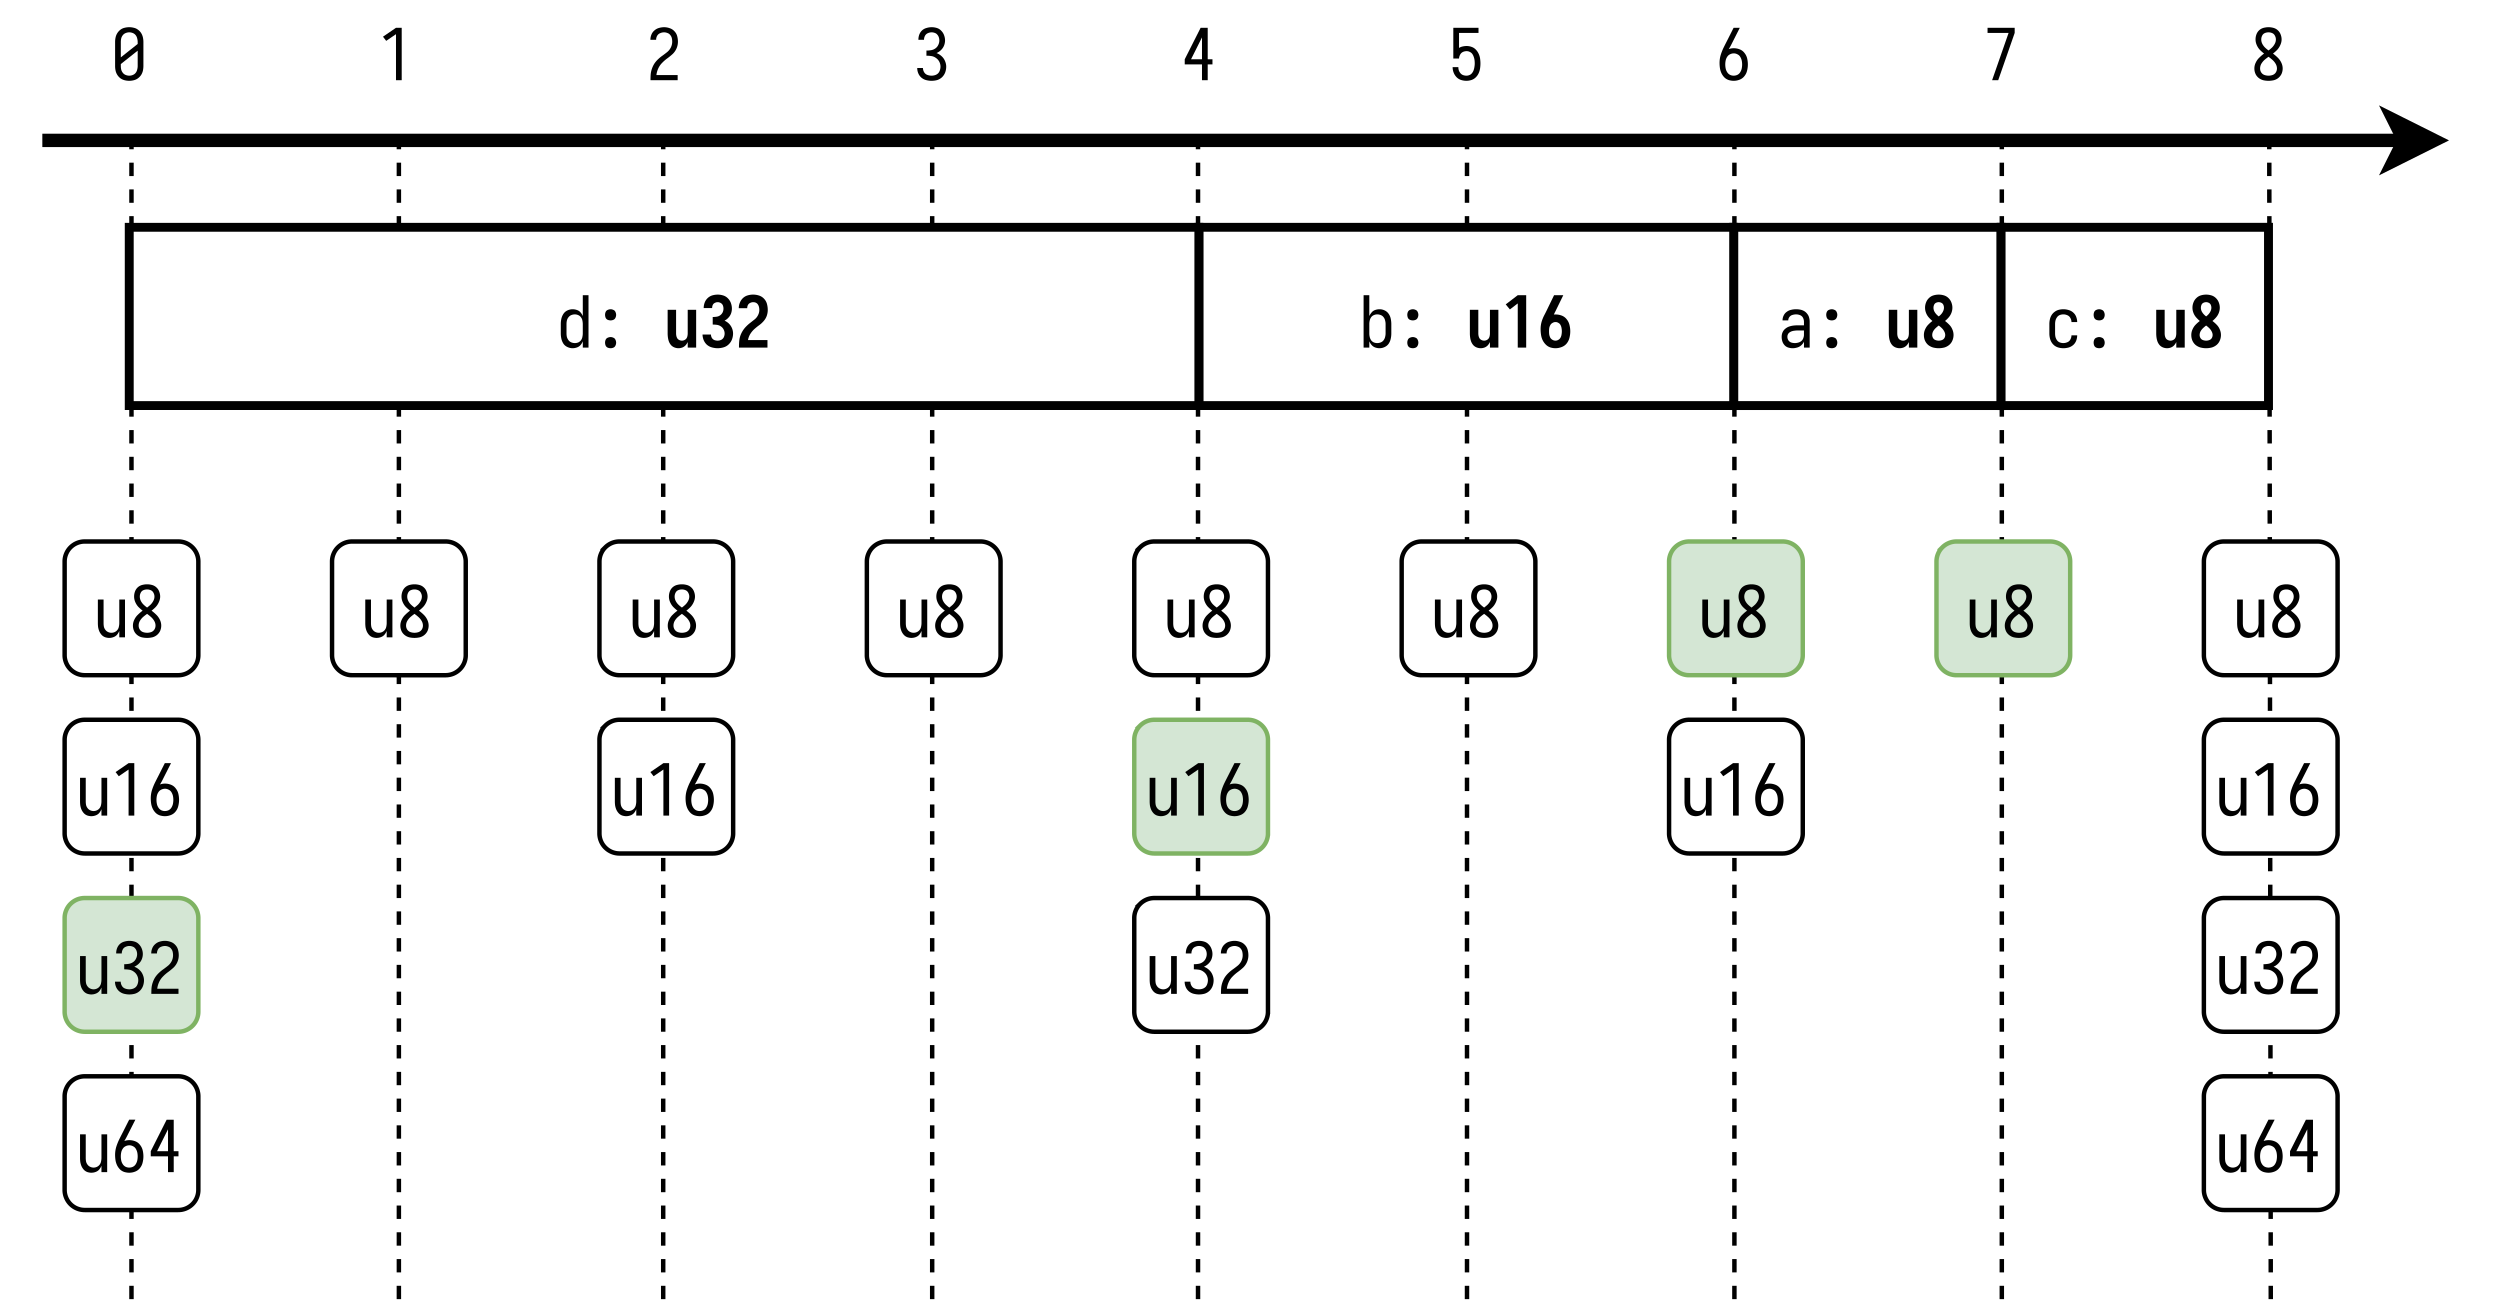 <svg xmlns="http://www.w3.org/2000/svg" xmlns:xlink="http://www.w3.org/1999/xlink" width="537.28" height="282.56" viewBox="0 0 402.96 211.92" version="1.2"><defs><symbol overflow="visible" id="c"><path d="M2.328.094c.238 0 .477-.04.719-.11.25-.07.469-.191.656-.359a1.74 1.74 0 00.438-.594V0h.921v-4.172c0-.226-.03-.453-.093-.672a1.52 1.52 0 00-.297-.593 1.677 1.677 0 00-.5-.454 2.07 2.07 0 00-.64-.234 3.732 3.732 0 00-.657-.063c-.273 0-.54.032-.797.094-.262.055-.5.164-.719.328-.218.157-.386.36-.5.61a1.728 1.728 0 00-.171.765h.921a.9.9 0 01.188-.546.888.888 0 01.484-.329c.196-.062.395-.093.594-.093.219 0 .43.043.64.125a.916.916 0 01.47.421c.1.2.156.415.156.641v.578H3.094c-.242 0-.48.016-.719.047-.23.031-.46.09-.688.172-.218.086-.421.21-.609.375-.18.156-.312.352-.406.578-.086.219-.125.45-.125.688 0 .242.035.48.11.718.07.23.19.438.359.625.164.18.363.305.593.375.227.07.47.11.72.11zm.344-.828c-.2 0-.399-.032-.594-.094a.932.932 0 01-.453-.36 1.073 1.073 0 01-.156-.562.9.9 0 01.093-.406.81.81 0 01.282-.313 1.56 1.56 0 01.39-.187c.145-.04.286-.067.422-.078.145-.02.29-.032.438-.032H4.14v.704c0 .18-.04.359-.11.546-.062.18-.168.329-.312.454a1.37 1.37 0 01-.5.25 1.947 1.947 0 01-.547.078zm0 0"/></symbol><symbol overflow="visible" id="d"><path d="M2.875-4.39c.156 0 .305-.032.453-.094a.613.613 0 00.328-.329 1.045 1.045 0 000-.938.566.566 0 00-.328-.327 1.045 1.045 0 00-.453-.11c-.156 0-.313.04-.469.11a.613.613 0 00-.328.328 1.148 1.148 0 00-.094.453c0 .168.032.328.094.484a.67.67 0 00.328.329c.156.062.313.093.469.093zm0 4.484c.156 0 .305-.032.453-.094a.613.613 0 00.328-.328 1.045 1.045 0 000-.938.566.566 0 00-.328-.328 1.045 1.045 0 00-.453-.11c-.156 0-.313.04-.469.11a.613.613 0 00-.328.328 1.148 1.148 0 00-.094.454c0 .167.032.328.094.484A.67.67 0 002.406 0c.156.063.313.094.469.094zm0 0"/></symbol><symbol overflow="visible" id="h"><path d="M2.86.094c.28 0 .554-.04.828-.11.28-.082.53-.218.75-.406.218-.195.378-.43.484-.703.101-.281.156-.566.156-.86h-.922c0 .231-.058.45-.172.657a.93.93 0 01-.484.453 1.587 1.587 0 01-1.234.031.97.97 0 01-.438-.344 1.653 1.653 0 01-.25-.53 2.698 2.698 0 01-.062-.579v-1.5c0-.187.02-.375.062-.562.05-.196.133-.375.25-.532a.979.979 0 01.438-.359c.187-.07.382-.11.593-.11.22 0 .43.048.641.141a.946.946 0 01.484.453c.114.2.172.414.172.641h.922c0-.281-.055-.555-.156-.828a1.686 1.686 0 00-.484-.703 1.806 1.806 0 00-.75-.407 2.945 2.945 0 00-1.578-.031 1.888 1.888 0 00-.672.328c-.2.149-.368.329-.5.547-.125.211-.215.438-.266.688a3.303 3.303 0 00-.078.734v1.5c0 .242.023.485.078.735.05.242.14.468.265.687.133.219.301.406.5.563.208.148.43.25.672.312.239.063.489.094.75.094zm0 0"/></symbol><symbol overflow="visible" id="i"><path d="M3.25.094c.29 0 .566-.063.828-.188.27-.125.488-.304.656-.547.164-.25.274-.515.329-.796a3.94 3.94 0 00.093-.86v-1.5c0-.289-.031-.578-.093-.86a2.086 2.086 0 00-.329-.78A1.577 1.577 0 004.078-6a1.902 1.902 0 00-.828-.188c-.242 0-.477.043-.703.125a1.239 1.239 0 00-.563.391c-.156.18-.28.375-.375.594v-3.375H.688V0h.921v-1.031c.094.23.22.433.375.61.157.179.344.308.563.39.226.082.46.125.703.125zm-.36-.828c-.199 0-.386-.036-.562-.11a1.093 1.093 0 01-.437-.36 1.578 1.578 0 01-.22-.53 2.508 2.508 0 01-.062-.563v-1.5c0-.187.02-.375.063-.562.039-.188.113-.36.219-.516a.979.979 0 01.437-.36c.176-.081.363-.124.563-.124.187 0 .375.039.562.109.188.074.336.188.453.344.125.156.207.336.25.531.051.188.078.383.078.578v1.5c0 .188-.027.383-.078.578a1.38 1.38 0 01-.25.532.993.993 0 01-.453.343c-.187.074-.375.11-.562.11zm0 0"/></symbol><symbol overflow="visible" id="l"><path d="M2.875.094c.25 0 .492-.032.734-.094a1.86 1.86 0 00.672-.313 2.14 2.14 0 00.516-.546 2.28 2.28 0 00.281-.688c.05-.25.078-.5.078-.75v-3.86c0-.25-.027-.491-.078-.734a2.288 2.288 0 00-.281-.703 1.913 1.913 0 00-.516-.547 1.634 1.634 0 00-.672-.312 2.912 2.912 0 00-.734-.094c-.25 0-.5.031-.75.094a1.732 1.732 0 00-.672.312 2.109 2.109 0 00-.781 1.25 3.303 3.303 0 00-.078.735v3.86c0 .25.023.5.078.75a2.097 2.097 0 00.781 1.234c.207.148.43.25.672.312.25.063.5.094.75.094zm0-.828c-.188 0-.375-.036-.563-.11a1.08 1.08 0 01-.468-.344 1.39 1.39 0 01-.266-.53 2.698 2.698 0 01-.062-.579v-.312l2.718-2.157v2.47c0 .187-.027.382-.078.577a1.26 1.26 0 01-.25.532 1.08 1.08 0 01-.469.343c-.18.074-.367.11-.562.11zm-1.36-2.954v-2.468c0-.196.02-.39.063-.578.05-.196.14-.375.266-.532.125-.156.281-.27.468-.343.188-.07.376-.11.563-.11.195 0 .383.04.563.11.187.074.343.187.468.343.125.157.207.336.25.532.051.187.078.382.078.578v.312zm0 0"/></symbol><symbol overflow="visible" id="m"><path d="M2.766 0h.921v-8.453h-.921L.672-7.016l.515.672 1.579-1.078zm0 0"/></symbol><symbol overflow="visible" id="n"><path d="M.688 0h4.375v-.828H1.64c.039-.363.14-.719.296-1.063.157-.343.364-.644.625-.906.258-.27.54-.515.844-.734.301-.219.586-.453.86-.703a2.749 2.749 0 00.843-1.985 3.34 3.34 0 00-.125-.906 1.772 1.772 0 00-.453-.781 1.737 1.737 0 00-.765-.485 2.67 2.67 0 00-.875-.156c-.282 0-.563.043-.844.125-.274.074-.516.211-.735.406a1.675 1.675 0 00-.484.688 2.148 2.148 0 00-.156.812h.922c0-.218.05-.425.156-.625a.943.943 0 01.484-.437c.207-.094.426-.14.657-.14.175 0 .351.038.53.109a.912.912 0 01.454.328c.125.148.207.312.25.5.04.18.063.367.063.562 0 .313-.07.617-.204.907a2.292 2.292 0 01-.562.734c-.242.2-.492.39-.75.578-.262.18-.508.375-.735.594a4.02 4.02 0 00-.609.703 3.822 3.822 0 00-.406.844 3.763 3.763 0 00-.203.906c-.024.312-.031.625-.031.937zm0 0"/></symbol><symbol overflow="visible" id="o"><path d="M2.89.094c.32 0 .63-.043.922-.125.29-.094.551-.25.782-.469.226-.227.394-.488.5-.781.101-.29.156-.594.156-.907 0-.312-.07-.617-.203-.921a2.096 2.096 0 00-.563-.782 2.415 2.415 0 00-.796-.484 2.46 2.46 0 00.703-.469 2.13 2.13 0 00.5-.718 2.28 2.28 0 00.171-.86c0-.281-.054-.555-.156-.828a1.917 1.917 0 00-.453-.719 1.57 1.57 0 00-.719-.453 2.857 2.857 0 00-.828-.125c-.273 0-.547.043-.828.125a1.724 1.724 0 00-.719.39c-.199.188-.351.419-.453.688-.094.262-.14.528-.14.797v.031h.906v-.015c0-.219.05-.426.156-.625a.899.899 0 01.453-.422 1.432 1.432 0 011.125-.047c.164.055.301.148.406.281.114.125.196.274.25.438a1.596 1.596 0 01-.094 1.219c-.105.23-.261.417-.468.562-.21.148-.438.242-.688.281-.25.043-.5.063-.75.063v.828c.27 0 .54.023.813.062.27.043.516.149.734.313.227.156.407.36.532.61.125.25.187.507.187.765 0 .2-.031.39-.094.578a1.247 1.247 0 01-.28.5 1.215 1.215 0 01-.485.297 1.828 1.828 0 01-.578.094c-.23 0-.461-.04-.688-.125a.989.989 0 01-.515-.438 1.335 1.335 0 01-.188-.672H.578c0 .293.055.578.172.86.113.273.285.507.516.703.226.187.484.32.765.39.29.07.578.11.86.11zm0 0"/></symbol><symbol overflow="visible" id="p"><path d="M1.61-3.375l1.765-3.531v3.531zM3.374 0h.922v-2.547h.766v-.828h-.766v-5.078h-1.14L.593-3.375v.828h2.781zm0 0"/></symbol><symbol overflow="visible" id="q"><path d="M2.89.094c.27 0 .536-.043.797-.125.258-.082.489-.219.688-.406a2.2 2.2 0 00.484-.672c.114-.25.192-.508.235-.782.039-.27.062-.539.062-.812 0-.27-.023-.54-.062-.813a2.854 2.854 0 00-.235-.765 2.42 2.42 0 00-.468-.672 1.638 1.638 0 00-.672-.422 2.31 2.31 0 00-.781-.14c-.22 0-.438.027-.657.077a1.67 1.67 0 00-.578.235v-2.422h3.14v-.828H.782V-3.5h.922c.008-.207.067-.41.172-.61a.987.987 0 01.438-.437c.195-.094.406-.14.624-.14.176 0 .344.042.5.125.165.074.301.183.407.328.101.148.18.308.234.484.063.168.102.34.125.516.02.168.031.34.031.515 0 .188-.015.371-.046.547-.024.18-.063.356-.125.531a1.511 1.511 0 01-.25.47.95.95 0 01-.407.327c-.168.074-.34.11-.515.11a1.57 1.57 0 01-.532-.094.98.98 0 01-.421-.297 1.428 1.428 0 01-.266-.453 1.768 1.768 0 01-.078-.531H.672c0 .293.05.578.156.859.102.273.254.516.453.734.207.22.453.375.735.47.289.093.582.14.875.14zm0 0"/></symbol><symbol overflow="visible" id="r"><path d="M2.875.094c.332 0 .656-.063.969-.188.312-.125.566-.316.765-.578.207-.258.348-.55.422-.875.082-.32.125-.648.125-.984 0-.332-.039-.656-.11-.969a2.195 2.195 0 00-.421-.875c-.2-.27-.453-.469-.766-.594a2.59 2.59 0 00-1.375-.156 2.157 2.157 0 00-.406.11c.219-.352.414-.72.594-1.094l1.187-2.344h-1l-1 1.984c-.199.387-.398.778-.593 1.172A8.798 8.798 0 00.78-4.078c-.125.43-.187.86-.187 1.297 0 .273.02.547.062.828.04.273.117.539.235.797.113.25.27.48.468.687.196.2.43.344.704.438.269.082.539.125.812.125zm0-.828c-.219 0-.422-.047-.61-.141a1.188 1.188 0 01-.453-.438 1.686 1.686 0 01-.234-.593 3.181 3.181 0 010-1.266c.04-.207.117-.398.234-.578.114-.188.266-.328.454-.422.195-.101.406-.156.625-.156.207 0 .406.055.593.156.196.094.348.234.454.422.113.188.19.387.234.594.039.199.062.406.062.625 0 .21-.023.418-.062.625a1.85 1.85 0 01-.234.593 1.088 1.088 0 01-.454.438c-.187.094-.39.14-.609.14zm0 0"/></symbol><symbol overflow="visible" id="s"><path d="M1.422 0h.984l2.656-7.625v-.828H.688v.828h3.391zm0 0"/></symbol><symbol overflow="visible" id="t"><path d="M2.875.094c.281 0 .563-.032.844-.094a1.887 1.887 0 001.265-1.047c.114-.27.172-.55.172-.844 0-.32-.074-.632-.218-.937a2.767 2.767 0 00-.579-.813 7.152 7.152 0 00-.765-.656c.25-.187.476-.39.687-.61.207-.226.375-.488.5-.78.133-.29.203-.586.203-.891 0-.27-.054-.535-.156-.797a1.668 1.668 0 00-.453-.672 1.644 1.644 0 00-.703-.39 3.063 3.063 0 00-.797-.11c-.273 0-.543.04-.813.11a1.74 1.74 0 00-.703.39c-.199.188-.343.414-.437.672-.094.262-.14.527-.14.797 0 .305.062.601.187.89.125.293.289.555.5.782.218.218.445.422.687.61-.273.198-.527.417-.765.655-.243.23-.434.5-.579.813a2.113 2.113 0 00-.218.937c0 .293.054.575.172.844.113.262.285.484.515.672.227.18.477.305.75.375.281.063.563.094.844.094zm0-.828c-.219 0-.438-.036-.656-.11a1.046 1.046 0 01-.516-.406 1.168 1.168 0 01-.187-.64c0-.27.066-.524.203-.766.144-.239.316-.446.515-.625.207-.176.422-.344.641-.5.219.156.426.324.625.5.207.18.379.386.516.625.144.242.218.496.218.765 0 .23-.062.446-.187.641a1.046 1.046 0 01-.516.406c-.219.074-.437.11-.656.11zm0-4.063a5.42 5.42 0 01-.563-.469 2.311 2.311 0 01-.437-.593 1.547 1.547 0 01-.172-.72c0-.206.047-.405.14-.593a.853.853 0 01.423-.422 1.56 1.56 0 01.609-.125c.207 0 .406.043.594.125a.853.853 0 01.437.422c.102.188.156.387.156.594 0 .25-.062.492-.187.719a2.509 2.509 0 01-.438.593c-.18.168-.367.325-.562.47zm0 0"/></symbol><symbol overflow="visible" id="u"><path d="M2.516.094c.238 0 .468-.043.687-.125.227-.082.422-.211.578-.39.156-.188.274-.392.36-.61V0h.921v-6.094h-.921v3.797c0 .188-.024.375-.063.563-.031.187-.105.359-.219.515a1.148 1.148 0 01-.437.36c-.18.086-.36.125-.547.125a1.23 1.23 0 01-.547-.125 1.093 1.093 0 01-.437-.36 1.288 1.288 0 01-.235-.515 3.416 3.416 0 01-.047-.563v-3.797H.688v3.797c0 .23.015.461.046.688.04.218.102.433.188.64.094.211.219.403.375.578.156.168.344.293.562.375.22.07.438.11.657.11zm0 0"/></symbol><symbol overflow="visible" id="v"><path d="M2.5.094c.238 0 .473-.043.703-.125.227-.082.422-.211.578-.39.156-.177.274-.38.36-.61V0h.921v-8.453h-.921v3.375a2.013 2.013 0 00-.36-.594 1.243 1.243 0 00-.578-.39 2.085 2.085 0 00-.703-.125c-.281 0-.559.062-.828.187a1.53 1.53 0 00-.656.563c-.157.242-.266.5-.329.78-.062.282-.093.571-.093.86v1.5c0 .293.031.578.094.86.062.28.171.546.328.796.164.243.382.422.656.547.27.125.547.188.828.188zm.36-.828c-.188 0-.376-.036-.563-.11a1.081 1.081 0 01-.453-.344 1.544 1.544 0 01-.266-.53 2.698 2.698 0 01-.062-.579v-1.5c0-.195.02-.39.062-.578.05-.195.14-.375.266-.531.125-.157.273-.27.453-.344.187-.07.375-.11.562-.11.196 0 .383.044.563.126.176.074.32.195.437.359.114.156.188.328.22.516.038.187.062.375.062.562v1.5c0 .188-.024.375-.063.563a1.314 1.314 0 01-.219.53 1.148 1.148 0 01-.437.36c-.18.074-.367.11-.563.11zm0 0"/></symbol><symbol overflow="visible" id="f"><path d="M2.328.094c.207 0 .41-.04.61-.11.207-.082.382-.203.53-.359.145-.164.259-.344.345-.531V0h1.359v-6.094h-1.36v3.797c0 .137-.015.277-.046.422a1.015 1.015 0 01-.157.39.839.839 0 01-.328.266.9.9 0 01-.406.094.95.95 0 01-.406-.094.787.787 0 01-.328-.265 1.342 1.342 0 01-.157-.391 1.994 1.994 0 01-.046-.422v-3.797H.577v3.797c0 .219.016.445.047.672.031.219.082.434.156.64.082.212.196.403.344.579.156.168.336.293.547.375.207.082.426.125.656.125zm0 0"/></symbol><symbol overflow="visible" id="g"><path d="M2.875.094c.3 0 .598-.04.89-.11.29-.082.551-.218.782-.406.238-.195.414-.437.531-.719a2.223 2.223 0 000-1.78 2.28 2.28 0 00-.5-.767 5.865 5.865 0 00-.687-.609c.218-.176.414-.367.593-.578.188-.219.332-.46.438-.734a2.34 2.34 0 00.156-.829c0-.28-.055-.554-.156-.828a1.914 1.914 0 00-.469-.718 1.766 1.766 0 00-.734-.438 2.922 2.922 0 00-1.688 0c-.281.086-.527.23-.734.438-.211.199-.367.437-.469.718a2.272 2.272 0 000 1.657c.102.273.25.515.438.734.187.21.382.402.593.578-.242.18-.468.383-.687.61-.211.218-.375.476-.5.765a2.169 2.169 0 00-.188.89c0 .305.055.602.172.891.125.282.301.524.531.72.239.187.504.323.797.405.29.07.586.11.891.11zm0-1.219c-.168 0-.34-.031-.516-.094a.756.756 0 01-.39-.312.95.95 0 01-.14-.5c0-.207.05-.41.155-.61a2.3 2.3 0 01.407-.515c.156-.145.316-.281.484-.406a4.1 4.1 0 01.484.406c.157.148.286.32.391.515.113.2.172.403.172.61a.95.95 0 01-.14.5.772.772 0 01-.391.312c-.168.063-.34.094-.516.094zm0-3.906a3.032 3.032 0 01-.422-.39 2.18 2.18 0 01-.312-.47 1.395 1.395 0 01-.11-.546c0-.157.031-.305.094-.454a.658.658 0 01.297-.328c.144-.07.297-.11.453-.11.156 0 .3.04.438.11.144.074.25.184.312.328.063.149.094.297.094.454 0 .187-.043.37-.125.546a1.861 1.861 0 01-.297.47 2.352 2.352 0 01-.422.39zm0 0"/></symbol><symbol overflow="visible" id="j"><path d="M2.547 0h1.36v-8.453h-1.36L.609-6.97l.672.813 1.266-.969zm0 0"/></symbol><symbol overflow="visible" id="k"><path d="M2.875.094c.344 0 .676-.063 1-.188.332-.125.61-.32.828-.594.219-.28.363-.585.438-.921a4.199 4.199 0 000-2.031 2.198 2.198 0 00-.438-.907 1.796 1.796 0 00-.797-.61 2.752 2.752 0 00-1-.187H2.61c.04-.062.079-.129.11-.203.031-.07.066-.144.11-.219L4.14-8.453H2.656L1.61-6.297c-.168.356-.343.711-.53 1.063-.18.343-.325.703-.438 1.078A4.256 4.256 0 00.484-3c0 .305.02.602.063.89.039.294.117.575.234.844.125.274.29.516.5.735.207.219.453.383.735.484.28.094.566.14.859.14zm0-1.219a.926.926 0 01-.484-.14.961.961 0 01-.36-.36 1.949 1.949 0 01-.156-.484 4 4 0 01-.031-.532c0-.164.008-.332.031-.5.031-.175.086-.336.172-.484a.862.862 0 01.36-.36.926.926 0 01.484-.14c.164 0 .32.047.468.14.157.087.27.204.344.36.082.156.133.32.156.484.032.168.047.336.047.5 0 .18-.015.356-.047.532a1.466 1.466 0 01-.156.484.867.867 0 01-.344.36.887.887 0 01-.484.14zm0 0"/></symbol><symbol overflow="visible" id="w"><path d="M2.89.094c.32 0 .641-.047.954-.14.32-.095.597-.255.828-.485.238-.227.414-.492.531-.797.113-.313.172-.629.172-.953a2.29 2.29 0 00-.656-1.578A2.355 2.355 0 004-4.344c.238-.125.445-.285.625-.484.188-.195.328-.422.422-.672.094-.258.14-.523.14-.797 0-.289-.054-.582-.156-.875a2.077 2.077 0 00-.484-.766 1.797 1.797 0 00-.75-.468 2.95 2.95 0 00-.906-.14c-.282 0-.57.042-.86.124A1.915 1.915 0 00.797-7.25a2.475 2.475 0 00-.156.875H2c0-.176.031-.336.094-.484.07-.157.18-.27.328-.344.156-.082.312-.125.469-.125a.96.96 0 01.5.14.758.758 0 01.343.391c.063.168.094.34.094.516 0 .21-.047.414-.14.61a1.265 1.265 0 01-.97.687c-.21.03-.417.046-.624.046v1.22c.219 0 .441.015.672.046.226.031.437.11.625.235.195.124.347.292.453.5a1.372 1.372 0 01.047 1.234.919.919 0 01-.407.437c-.187.094-.386.141-.593.141a1.57 1.57 0 01-.532-.094.859.859 0 01-.406-.36 1.06 1.06 0 01-.14-.53H.452c.008.312.07.617.188.906.125.293.3.543.53.75.24.2.509.34.813.422.301.082.602.125.907.125zm0 0"/></symbol><symbol overflow="visible" id="x"><path d="M.578 0h4.594v-1.219h-3.14c.062-.332.175-.644.343-.937.176-.29.383-.551.625-.781.25-.227.508-.442.781-.641.281-.195.531-.422.75-.672.227-.25.399-.531.516-.844.113-.32.172-.648.172-.984 0-.32-.043-.64-.125-.953a1.96 1.96 0 00-.469-.844 1.88 1.88 0 00-.797-.516 3.083 3.083 0 00-1.844-.03c-.293.085-.546.23-.765.437a2.09 2.09 0 00-.5.75 2.254 2.254 0 00-.172.875h1.36c0-.176.034-.344.109-.5a.766.766 0 01.359-.344c.164-.082.332-.125.5-.125.156 0 .3.031.438.094a.796.796 0 01.328.296c.082.125.14.266.171.422.032.149.047.293.047.438 0 .305-.074.59-.218.86-.137.273-.325.5-.563.687-.242.187-.48.375-.719.562-.242.188-.464.39-.671.61a4.06 4.06 0 00-.922 1.546c-.086.293-.137.59-.157.891-.023.305-.03.606-.03.906zm0 0"/></symbol><clipPath id="a"><path d="M0 0h402.96v211.918H0zm0 0"/></clipPath><clipPath id="b"><path d="M355 0h47.96v57H355zm0 0"/></clipPath></defs><g clip-path="url(#a)"><path d="M0 0h403v211.918H0zm0 0" fill="#fff"/></g><path d="M365.652 209.402l-.004-2.156h.72l.003 2.156m-.723-4.308l-.004-2.156h.72v2.152m-.723-4.309l-.004-2.156h.718l.004 2.156m-.722-4.308l-.004-2.157h.718l.004 2.157m-.726-4.313v-2.152l.715-.004.004 2.156m-.723-4.309l-.004-2.156h.719l.004 2.156m-.727-4.308v-2.156h.719v2.152m-.723-4.309l-.004-2.156h.719l.004 2.156m-.727-4.308v-2.156h.72v2.152m-.723-4.309l-.004-2.152.718-.004.004 2.156m-.722-4.308l-.004-2.157h.718v2.157m-.722-4.313l-.004-2.152h.718l.004 2.152m-.722-4.309l-.004-2.156h.719l.004 2.156m-.727-4.308v-2.156h.715l.004 2.152m-.723-4.309l-.004-2.152.719-.004.004 2.156m-.727-4.308v-2.156h.72v2.156m-.723-4.313l-.004-2.152.718-.004.004 2.156m-.726-4.308v-2.156h.718v2.156m-.722-4.309l-.004-2.156h.719l.004 2.152m-.723-4.308l-.004-2.153.719-.004.004 2.157m-.727-4.309l-.004-2.156h.719l.004 2.156m-.723-4.312l-.004-2.153.719-.004.004 2.156m-.727-4.308v-2.156h.715l.004 2.156m-.722-4.309l-.004-2.156h.718l.004 2.152m-.726-4.308V103.8h.718v2.156m-.722-4.309l-.004-2.156h.719l.004 2.156m-.723-4.312l-.004-2.153.719-.004v2.157m-.723-4.309l-.004-2.156h.719l.004 2.156m-.723-4.308l-.004-2.156h.719l.004 2.152m-.727-4.309l-.004-2.156h.719l.004 2.156m-.723-4.308l-.004-2.157h.72l.003 2.153m-.726-4.309v-2.152l.714-.004.004 2.156m-.722-4.308l-.004-2.157h.719l.004 2.157m-.727-4.313v-2.152h.719v2.152m-.723-4.309l-.004-2.156h.719l.004 2.156m-.723-4.308l-.004-2.156h.719v2.152m-.723-4.309l-.004-2.152.719-.004.004 2.156m-.723-4.308l-.004-2.156h.72l.003 2.156m-.726-4.313l-.004-2.152.718-.004.004 2.156m-.722-4.308l-.004-2.157h.718l.004 2.157m-.726-4.309V34.84h.715l.004 2.152m-.723-4.308l-.004-2.157h.719l.004 2.157m-.727-4.309v-2.156h.719v2.156m-.723-4.313l-.004-1.433h.719l.004 1.433M322.3 209.402v-2.156h.72v2.156m-.72-4.312v-2.152h.72v2.152m-.72-4.309v-2.156h.72v2.156m-.72-4.308v-2.157h.72v2.157m-.72-4.313v-2.152h.72v2.152m-.72-4.308v-2.157h.72v2.157m-.72-4.313v-2.152h.72v2.152m-.72-4.309v-2.156h.72v2.156m-.72-4.308v-2.156h.72v2.156m-.72-4.313v-2.156h.72v2.156m-.72-4.308v-2.156h.72v2.156m-.72-4.313v-2.152h.72v2.152m-.72-4.308v-2.157h.72v2.157m-.72-4.309v-2.156h.72v2.156m-.72-4.312v-2.157h.72v2.157m-.72-4.309v-2.156h.72v2.156m-.72-4.313v-2.152h.72v2.152m-.72-4.308v-2.156h.72v2.156m-.72-4.313v-2.152h.72v2.152m-.72-4.308v-2.156h.72v2.156m-.72-4.309v-2.156h.72v2.156m-.72-4.312v-2.153h.72v2.153m-.72-4.309v-2.156h.72v2.156m-.72-4.312v-2.153h.72v2.153m-.72-4.309v-2.156h.72v2.156m-.72-4.309v-2.156h.72v2.156m-.72-4.312V95.18h.72v2.156m-.72-4.309v-2.156h.72v2.156m-.72-4.312v-2.153h.72v2.153m-.72-4.309V82.25h.72v2.156m-.72-4.308V77.94h.72v2.157m-.72-4.313V73.63h.72v2.156m-.72-4.308V69.32h.72v2.157m-.72-4.313v-2.152h.72v2.152m-.72-4.309V60.7h.72v2.156m-.72-4.312v-2.152h.72v2.152m-.72-4.309v-2.156h.72v2.156m-.72-4.308V47.77h.72v2.156m-.72-4.313v-2.152h.72v2.152m-.72-4.308v-2.157h.72v2.157m-.72-4.313V34.84h.72v2.152m-.72-4.308v-2.157h.72v2.157m-.72-4.309v-2.156h.72v2.156m-.72-4.313V22.63h.72v1.433M279.2 209.402v-2.156h.718v2.156m-.719-4.312v-2.152h.719v2.152m-.719-4.309v-2.156h.719v2.156m-.719-4.308v-2.157h.719v2.157m-.719-4.313v-2.152h.719v2.152m-.719-4.308v-2.157h.719v2.157m-.719-4.313v-2.152h.719v2.152m-.719-4.309v-2.156h.719v2.156m-.719-4.308v-2.156h.719v2.156m-.719-4.313v-2.156h.719v2.156m-.719-4.308v-2.156h.719v2.156m-.719-4.313v-2.152h.719v2.152m-.719-4.308v-2.157h.719v2.157m-.719-4.309v-2.156h.719v2.156m-.719-4.312v-2.157h.719v2.157m-.719-4.309v-2.156h.719v2.156m-.719-4.313v-2.152h.719v2.152m-.719-4.308v-2.156h.719v2.156m-.719-4.313v-2.152h.719v2.152m-.719-4.308v-2.156h.719v2.156m-.719-4.309v-2.156h.719v2.156m-.719-4.312v-2.153h.719v2.153m-.719-4.309v-2.156h.719v2.156m-.719-4.312v-2.153h.719v2.153m-.719-4.309v-2.156h.719v2.156m-.719-4.309v-2.156h.719v2.156m-.719-4.312V95.18h.719v2.156m-.719-4.309v-2.156h.719v2.156m-.719-4.312v-2.153h.719v2.153m-.719-4.309V82.25h.719v2.156m-.719-4.308V77.94h.719v2.157m-.719-4.313V73.63h.719v2.156m-.719-4.308V69.32h.719v2.157m-.719-4.313v-2.152h.719v2.152m-.719-4.309V60.7h.719v2.156m-.719-4.312v-2.152h.719v2.152m-.719-4.309v-2.156h.719v2.156m-.719-4.308V47.77h.719v2.156m-.719-4.313v-2.152h.719v2.152m-.719-4.308v-2.157h.719v2.157m-.719-4.313V34.84h.719v2.152m-.719-4.308v-2.157h.719v2.157m-.719-4.309v-2.156h.719v2.156m-.719-4.313V22.63h.719v1.433M236.098 209.402v-2.156h.718v2.156m-.718-4.312v-2.152h.718v2.152m-.718-4.309v-2.156h.718v2.156m-.718-4.308v-2.157h.718v2.157m-.718-4.313v-2.152h.718v2.152m-.718-4.308v-2.157h.718v2.157m-.718-4.313v-2.152h.718v2.152m-.718-4.309v-2.156h.718v2.156m-.718-4.308v-2.156h.718v2.156m-.718-4.313v-2.156h.718v2.156m-.718-4.308v-2.156h.718v2.156m-.718-4.313v-2.152h.718v2.152m-.718-4.308v-2.157h.718v2.157m-.718-4.309v-2.156h.718v2.156m-.718-4.312v-2.157h.718v2.157m-.718-4.309v-2.156h.718v2.156m-.718-4.313v-2.152h.718v2.152m-.718-4.308v-2.156h.718v2.156m-.718-4.313v-2.152h.718v2.152m-.718-4.308v-2.156h.718v2.156m-.718-4.309v-2.156h.718v2.156m-.718-4.312v-2.153h.718v2.153m-.718-4.309v-2.156h.718v2.156m-.718-4.312v-2.153h.718v2.153m-.718-4.309v-2.156h.718v2.156m-.718-4.309v-2.156h.718v2.156m-.718-4.312V95.18h.718v2.156m-.718-4.309v-2.156h.718v2.156m-.718-4.312v-2.153h.718v2.153m-.718-4.309V82.25h.718v2.156m-.718-4.308V77.94h.718v2.157m-.718-4.313V73.63h.718v2.156m-.718-4.308V69.32h.718v2.157m-.718-4.313v-2.152h.718v2.152m-.718-4.309V60.7h.718v2.156m-.718-4.312v-2.152h.718v2.152m-.718-4.309v-2.156h.718v2.156m-.718-4.308V47.77h.718v2.156m-.718-4.313v-2.152h.718v2.152m-.718-4.308v-2.157h.718v2.157m-.718-4.313V34.84h.718v2.152m-.718-4.308v-2.157h.718v2.157m-.718-4.309v-2.156h.718v2.156m-.718-4.313V22.63h.718v1.433M63.934 209.402v-2.156h.718v2.156m-.718-4.312v-2.152h.718v2.152m-.718-4.309v-2.156h.718v2.156m-.718-4.308v-2.157h.718v2.157m-.718-4.313v-2.152h.718v2.152m-.718-4.308v-2.157h.718v2.157m-.718-4.313v-2.152h.718v2.152m-.718-4.309v-2.156h.718v2.156m-.718-4.308v-2.156h.718v2.156m-.718-4.313v-2.156h.718v2.156m-.718-4.308v-2.156h.718v2.156m-.718-4.313v-2.152h.718v2.152m-.718-4.308v-2.157h.718v2.157m-.718-4.309v-2.156h.718v2.156m-.718-4.312v-2.157h.718v2.157m-.718-4.309v-2.156h.718v2.156m-.718-4.313v-2.152h.718v2.152m-.718-4.308v-2.156h.718v2.156m-.718-4.313v-2.152h.718v2.152m-.718-4.308v-2.156h.718v2.156m-.718-4.309v-2.156h.718v2.156m-.718-4.312v-2.153h.718v2.153m-.718-4.309v-2.156h.718v2.156m-.718-4.312v-2.153h.718v2.153m-.718-4.309v-2.156h.718v2.156m-.718-4.309v-2.156h.718v2.156m-.718-4.312V95.18h.718v2.156m-.718-4.309v-2.156h.718v2.156m-.718-4.312v-2.153h.718v2.153m-.718-4.309V82.25h.718v2.156m-.718-4.308V77.94h.718v2.157m-.718-4.313V73.63h.718v2.156m-.718-4.308V69.32h.718v2.157m-.718-4.313v-2.152h.718v2.152m-.718-4.309V60.7h.718v2.156m-.718-4.312v-2.152h.718v2.152m-.718-4.309v-2.156h.718v2.156m-.718-4.308V47.77h.718v2.156m-.718-4.313v-2.152h.718v2.152m-.718-4.308v-2.157h.718v2.157m-.718-4.313V34.84h.718v2.152m-.718-4.308v-2.157h.718v2.157m-.718-4.309v-2.156h.718v2.156m-.718-4.313V22.63h.718v1.433M106.54 209.402v-2.156h.718v2.156m-.719-4.312v-2.152h.719v2.152m-.719-4.309v-2.156h.719v2.156m-.719-4.308v-2.157h.719v2.157m-.719-4.313v-2.152h.719v2.152m-.719-4.308v-2.157h.719v2.157m-.719-4.313v-2.152h.719v2.152m-.719-4.309v-2.156h.719v2.156m-.719-4.308v-2.156h.719v2.156m-.719-4.313v-2.156h.719v2.156m-.719-4.308v-2.156h.719v2.156m-.719-4.313v-2.152h.719v2.152m-.719-4.308v-2.157h.719v2.157m-.719-4.309v-2.156h.719v2.156m-.719-4.312v-2.157h.719v2.157m-.719-4.309v-2.156h.719v2.156m-.719-4.313v-2.152h.719v2.152m-.719-4.308v-2.156h.719v2.156m-.719-4.313v-2.152h.719v2.152m-.719-4.308v-2.156h.719v2.156m-.719-4.309v-2.156h.719v2.156m-.719-4.312v-2.153h.719v2.153m-.719-4.309v-2.156h.719v2.156m-.719-4.312v-2.153h.719v2.153m-.719-4.309v-2.156h.719v2.156m-.719-4.309v-2.156h.719v2.156m-.719-4.312V95.18h.719v2.156m-.719-4.309v-2.156h.719v2.156m-.719-4.312v-2.153h.719v2.153m-.719-4.309V82.25h.719v2.156m-.719-4.308V77.94h.719v2.157m-.719-4.313V73.63h.719v2.156m-.719-4.308V69.32h.719v2.157m-.719-4.313v-2.152h.719v2.152m-.719-4.309V60.7h.719v2.156m-.719-4.312v-2.152h.719v2.152m-.719-4.309v-2.156h.719v2.156m-.719-4.308V47.77h.719v2.156m-.719-4.313v-2.152h.719v2.152m-.719-4.308v-2.157h.719v2.157m-.719-4.313V34.84h.719v2.152m-.719-4.308v-2.157h.719v2.157m-.719-4.309v-2.156h.719v2.156m-.719-4.313V22.63h.719v1.433M149.895 209.402v-2.156h.718v2.156m-.718-4.312v-2.152h.718v2.152m-.718-4.309v-2.156h.718v2.156m-.718-4.308v-2.157h.718v2.157m-.718-4.313v-2.152h.718v2.152m-.718-4.308v-2.157h.718v2.157m-.718-4.313v-2.152h.718v2.152m-.718-4.309v-2.156h.718v2.156m-.718-4.308v-2.156h.718v2.156m-.718-4.313v-2.156h.718v2.156m-.718-4.308v-2.156h.718v2.156m-.718-4.313v-2.152h.718v2.152m-.718-4.308v-2.157h.718v2.157m-.718-4.309v-2.156h.718v2.156m-.718-4.312v-2.157h.718v2.157m-.718-4.309v-2.156h.718v2.156m-.718-4.313v-2.152h.718v2.152m-.718-4.308v-2.156h.718v2.156m-.718-4.313v-2.152h.718v2.152m-.718-4.308v-2.156h.718v2.156m-.718-4.309v-2.156h.718v2.156m-.718-4.312v-2.153h.718v2.153m-.718-4.309v-2.156h.718v2.156m-.718-4.312v-2.153h.718v2.153m-.718-4.309v-2.156h.718v2.156m-.718-4.309v-2.156h.718v2.156m-.718-4.312V95.18h.718v2.156m-.718-4.309v-2.156h.718v2.156m-.718-4.312v-2.153h.718v2.153m-.718-4.309V82.25h.718v2.156m-.718-4.308V77.94h.718v2.157m-.718-4.313V73.63h.718v2.156m-.718-4.308V69.32h.718v2.157m-.718-4.313v-2.152h.718v2.152m-.718-4.309V60.7h.718v2.156m-.718-4.312v-2.152h.718v2.152m-.718-4.309v-2.156h.718v2.156m-.718-4.308V47.77h.718v2.156m-.718-4.313v-2.152h.718v2.152m-.718-4.308v-2.157h.718v2.157m-.718-4.313V34.84h.718v2.152m-.718-4.308v-2.157h.718v2.157m-.718-4.309v-2.156h.718v2.156m-.718-4.313V22.63h.718v1.433M192.742 209.402v-2.156h.719v2.156m-.719-4.312v-2.152h.719v2.152m-.719-4.309v-2.156h.719v2.156m-.719-4.308v-2.157h.719v2.157m-.719-4.313v-2.152h.719v2.152m-.719-4.308v-2.157h.719v2.157m-.719-4.313v-2.152h.719v2.152m-.719-4.309v-2.156h.719v2.156m-.719-4.308v-2.156h.719v2.156m-.719-4.313v-2.156h.719v2.156m-.719-4.308v-2.156h.719v2.156m-.719-4.313v-2.152h.719v2.152m-.719-4.308v-2.157h.719v2.157m-.719-4.309v-2.156h.719v2.156m-.719-4.312v-2.157h.719v2.157m-.719-4.309v-2.156h.719v2.156m-.719-4.313v-2.152h.719v2.152m-.719-4.308v-2.156h.719v2.156m-.719-4.313v-2.152h.719v2.152m-.719-4.308v-2.156h.719v2.156m-.719-4.309v-2.156h.719v2.156m-.719-4.312v-2.153h.719v2.153m-.719-4.309v-2.156h.719v2.156m-.719-4.312v-2.153h.719v2.153m-.719-4.309v-2.156h.719v2.156m-.719-4.309v-2.156h.719v2.156m-.719-4.312V95.18h.719v2.156m-.719-4.309v-2.156h.719v2.156m-.719-4.312v-2.153h.719v2.153m-.719-4.309V82.25h.719v2.156m-.719-4.308V77.94h.719v2.157m-.719-4.313V73.63h.719v2.156m-.719-4.308V69.32h.719v2.157m-.719-4.313v-2.152h.719v2.152m-.719-4.309V60.7h.719v2.156m-.719-4.312v-2.152h.719v2.152m-.719-4.309v-2.156h.719v2.156m-.719-4.308V47.77h.719v2.156m-.719-4.313v-2.152h.719v2.152m-.719-4.308v-2.157h.719v2.157m-.719-4.313V34.84h.719v2.152m-.719-4.308v-2.157h.719v2.157m-.719-4.309v-2.156h.719v2.156m-.719-4.313V22.63h.719v1.433M20.832 209.402v-2.156h.719v2.156m-.719-4.312v-2.152h.719v2.152m-.719-4.309v-2.156h.719v2.156m-.719-4.308v-2.157h.719v2.157m-.719-4.313v-2.152h.719v2.152m-.719-4.308v-2.157h.719v2.157m-.719-4.313v-2.152h.719v2.152m-.719-4.309v-2.156h.719v2.156m-.719-4.308v-2.156h.719v2.156m-.719-4.313v-2.156h.719v2.156m-.719-4.308v-2.156h.719v2.156m-.719-4.313v-2.152h.719v2.152m-.719-4.308v-2.157h.719v2.157m-.719-4.309v-2.156h.719v2.156m-.719-4.312v-2.157h.719v2.157m-.719-4.309v-2.156h.719v2.156m-.719-4.313v-2.152h.719v2.152m-.719-4.308v-2.156h.719v2.156m-.719-4.313v-2.152h.719v2.152m-.719-4.308v-2.156h.719v2.156m-.719-4.309v-2.156h.719v2.156m-.719-4.312v-2.153h.719v2.153m-.719-4.309v-2.156h.719v2.156m-.719-4.312v-2.153h.719v2.153m-.719-4.309v-2.156h.719v2.156m-.719-4.309v-2.156h.719v2.156m-.719-4.312V95.18h.719v2.156m-.719-4.309v-2.156h.719v2.156m-.719-4.312v-2.153h.719v2.153m-.719-4.309V82.25h.719v2.156m-.719-4.308V77.94h.719v2.157m-.719-4.313V73.63h.719v2.156m-.719-4.308V69.32h.719v2.157m-.719-4.313v-2.152h.719v2.152m-.719-4.309V60.7h.719v2.156m-.719-4.312v-2.152h.719v2.152m-.719-4.309v-2.156h.719v2.156m-.719-4.308V47.77h.719v2.156m-.719-4.313v-2.152h.719v2.152m-.719-4.308v-2.157h.719v2.157m-.719-4.313V34.84h.719v2.152m-.719-4.308v-2.157h.719v2.157m-.719-4.309v-2.156h.719v2.156m-.719-4.313V22.63h.719v1.433"/><path d="M6.824 22.629h380.66" fill="none" stroke="#000" stroke-width="2.155" stroke-miterlimit="10"/><path d="M392.332 22.629l-6.465 3.23 1.617-3.23-1.617-3.234zm0 0"/><g clip-path="url(#b)"><path d="M392.332 22.629l-6.465 3.23 1.617-3.23-1.617-3.234zm0 0" fill="none" stroke="#000" stroke-width="2.155" stroke-miterlimit="10"/></g><path d="M279.441 36.637h43.102V65.37h-43.102zm0 0" fill="#fff" stroke="#000" stroke-width="1.437"/><use xlink:href="#c" x="286.629" y="56.033" width="100%" height="100%"/><use xlink:href="#d" x="292.375" y="56.033" width="100%" height="100%"/><use xlink:href="#e" x="298.122" y="56.033" width="100%" height="100%"/><use xlink:href="#f" x="303.869" y="56.033" width="100%" height="100%"/><use xlink:href="#g" x="309.616" y="56.033" width="100%" height="100%"/><path d="M322.543 36.637h43.102V65.37h-43.102zm0 0" fill="#fff" stroke="#000" stroke-width="1.437"/><use xlink:href="#h" x="329.731" y="56.033" width="100%" height="100%"/><use xlink:href="#d" x="335.478" y="56.033" width="100%" height="100%"/><use xlink:href="#e" x="341.224" y="56.033" width="100%" height="100%"/><use xlink:href="#f" x="346.971" y="56.033" width="100%" height="100%"/><use xlink:href="#g" x="352.718" y="56.033" width="100%" height="100%"/><path d="M193.238 36.637h86.203V65.37h-86.203zm0 0" fill="#fff" stroke="#000" stroke-width="1.437"/><use xlink:href="#i" x="219.102" y="56.033" width="100%" height="100%"/><use xlink:href="#d" x="224.849" y="56.033" width="100%" height="100%"/><use xlink:href="#e" x="230.596" y="56.033" width="100%" height="100%"/><use xlink:href="#f" x="236.343" y="56.033" width="100%" height="100%"/><use xlink:href="#j" x="242.09" y="56.033" width="100%" height="100%"/><use xlink:href="#k" x="247.837" y="56.033" width="100%" height="100%"/><use xlink:href="#l" x="17.959" y="12.931" width="100%" height="100%"/><use xlink:href="#m" x="61.061" y="12.931" width="100%" height="100%"/><use xlink:href="#n" x="104.163" y="12.931" width="100%" height="100%"/><use xlink:href="#o" x="147.265" y="12.931" width="100%" height="100%"/><use xlink:href="#p" x="190.367" y="12.931" width="100%" height="100%"/><use xlink:href="#q" x="233.469" y="12.931" width="100%" height="100%"/><use xlink:href="#r" x="276.571" y="12.931" width="100%" height="100%"/><use xlink:href="#s" x="319.673" y="12.931" width="100%" height="100%"/><use xlink:href="#t" x="362.775" y="12.931" width="100%" height="100%"/><path d="M13.648 87.281h15.086a3.218 3.218 0 012.285.945c.305.305.54.653.704 1.051.164.395.246.809.246 1.235v15.086a3.198 3.198 0 01-.95 2.285 3.213 3.213 0 01-2.285.95l-15.086-.001a3.213 3.213 0 01-2.285-.95 3.157 3.157 0 01-.699-1.046 3.198 3.198 0 01-.246-1.238V90.512c0-.426.082-.84.246-1.235.164-.398.395-.746.7-1.05a3.26 3.26 0 011.046-.7 3.213 3.213 0 011.238-.246zm0 0" fill="#fff" stroke="#000" stroke-width=".718"/><use xlink:href="#u" x="15.086" y="102.727" width="100%" height="100%"/><use xlink:href="#t" x="20.833" y="102.727" width="100%" height="100%"/><path d="M13.648 116.016h15.086a3.218 3.218 0 012.285.945c.305.305.54.652.704 1.05.164.395.246.81.246 1.235v15.086a3.198 3.198 0 01-.95 2.285 3.213 3.213 0 01-2.285.95H13.648a3.213 3.213 0 01-2.285-.95 3.157 3.157 0 01-.699-1.047 3.198 3.198 0 01-.246-1.238v-15.086c0-.426.082-.84.246-1.234.164-.399.395-.746.7-1.051a3.26 3.26 0 011.046-.7 3.213 3.213 0 011.238-.245zm0 0" fill="#fff" stroke="#000" stroke-width=".718"/><use xlink:href="#u" x="12.212" y="131.461" width="100%" height="100%"/><use xlink:href="#m" x="17.959" y="131.461" width="100%" height="100%"/><use xlink:href="#r" x="23.706" y="131.461" width="100%" height="100%"/><path d="M13.648 144.75h15.086a3.218 3.218 0 012.285.945c.305.305.54.653.704 1.051.164.395.246.809.246 1.234v15.086a3.225 3.225 0 01-1.996 2.988 3.213 3.213 0 01-1.239.247H13.648c-.43 0-.84-.082-1.238-.246a3.214 3.214 0 01-1.746-1.75 3.198 3.198 0 01-.246-1.239V147.98c0-.425.082-.84.246-1.234.164-.398.395-.746.7-1.05a3.26 3.26 0 011.046-.7 3.213 3.213 0 011.238-.246zm0 0" fill="#d4e6d4" stroke="#7fb363" stroke-width=".718"/><use xlink:href="#u" x="12.212" y="160.196" width="100%" height="100%"/><use xlink:href="#o" x="17.959" y="160.196" width="100%" height="100%"/><use xlink:href="#n" x="23.706" y="160.196" width="100%" height="100%"/><path d="M13.648 173.484h15.086a3.218 3.218 0 012.285.945c.305.305.54.653.704 1.051.164.395.246.81.246 1.235V191.8a3.225 3.225 0 01-1.996 2.988 3.213 3.213 0 01-1.239.246H13.648c-.43 0-.84-.082-1.238-.246a3.214 3.214 0 01-1.746-1.75 3.198 3.198 0 01-.246-1.238v-15.086c0-.426.082-.84.246-1.235.164-.398.395-.746.7-1.05a3.26 3.26 0 011.046-.7 3.213 3.213 0 011.238-.246zm0 0" fill="#fff" stroke="#000" stroke-width=".718"/><use xlink:href="#u" x="12.212" y="188.931" width="100%" height="100%"/><use xlink:href="#r" x="17.959" y="188.931" width="100%" height="100%"/><use xlink:href="#p" x="23.706" y="188.931" width="100%" height="100%"/><path d="M56.75 87.281h15.086a3.218 3.218 0 012.285.945c.305.305.54.653.703 1.051.164.395.246.809.246 1.235v15.086a3.198 3.198 0 01-.949 2.285 3.213 3.213 0 01-2.285.95l-15.086-.001a3.213 3.213 0 01-2.285-.95 3.157 3.157 0 01-.7-1.046 3.198 3.198 0 01-.245-1.238V90.512c0-.426.082-.84.246-1.235.164-.398.394-.746.699-1.05a3.26 3.26 0 011.047-.7 3.213 3.213 0 011.238-.246zm0 0" fill="#fff" stroke="#000" stroke-width=".718"/><use xlink:href="#u" x="58.188" y="102.727" width="100%" height="100%"/><use xlink:href="#t" x="63.935" y="102.727" width="100%" height="100%"/><path d="M99.852 87.281h15.085a3.218 3.218 0 012.285.945c.305.305.54.653.704 1.051.164.395.246.809.246 1.235v15.086a3.198 3.198 0 01-.95 2.285 3.213 3.213 0 01-2.285.95l-15.085-.001a3.213 3.213 0 01-2.286-.95 3.157 3.157 0 01-.699-1.046 3.198 3.198 0 01-.246-1.238V90.512c0-.426.082-.84.246-1.235.164-.398.395-.746.7-1.05a3.26 3.26 0 011.046-.7 3.213 3.213 0 011.239-.246zm0 0" fill="#fff" stroke="#000" stroke-width=".718"/><use xlink:href="#u" x="101.29" y="102.727" width="100%" height="100%"/><use xlink:href="#t" x="107.037" y="102.727" width="100%" height="100%"/><path d="M142.953 87.281h15.086a3.218 3.218 0 012.285.945c.305.305.54.653.703 1.051.164.395.246.809.246 1.235v15.086a3.198 3.198 0 01-.949 2.285 3.213 3.213 0 01-2.285.95l-15.086-.001a3.213 3.213 0 01-2.285-.95 3.157 3.157 0 01-.7-1.046 3.198 3.198 0 01-.245-1.238V90.512c0-.426.082-.84.246-1.235.164-.398.394-.746.699-1.05a3.26 3.26 0 011.047-.7 3.213 3.213 0 011.238-.246zm0 0" fill="#fff" stroke="#000" stroke-width=".718"/><use xlink:href="#u" x="144.392" y="102.727" width="100%" height="100%"/><use xlink:href="#t" x="150.139" y="102.727" width="100%" height="100%"/><path d="M186.055 87.281h15.086a3.218 3.218 0 012.285.945c.304.305.539.653.703 1.051.164.395.246.809.246 1.235v15.086a3.198 3.198 0 01-.95 2.285 3.213 3.213 0 01-2.285.95l-15.085-.001a3.213 3.213 0 01-2.285-.95 3.157 3.157 0 01-.7-1.046 3.198 3.198 0 01-.246-1.238V90.512c0-.426.082-.84.246-1.235.164-.398.395-.746.7-1.05a3.26 3.26 0 011.046-.7 3.213 3.213 0 011.239-.246zm0 0" fill="#fff" stroke="#000" stroke-width=".718"/><use xlink:href="#u" x="187.494" y="102.727" width="100%" height="100%"/><use xlink:href="#t" x="193.241" y="102.727" width="100%" height="100%"/><path d="M229.156 87.281h15.086a3.218 3.218 0 012.285.945c.305.305.54.653.703 1.051.165.395.247.809.247 1.235v15.086a3.198 3.198 0 01-.95 2.285 3.213 3.213 0 01-2.285.95l-15.086-.001a3.213 3.213 0 01-2.285-.95 3.157 3.157 0 01-.7-1.046 3.198 3.198 0 01-.245-1.238V90.512c0-.426.082-.84.246-1.235.164-.398.394-.746.7-1.05a3.26 3.26 0 011.046-.7 3.213 3.213 0 011.238-.246zm0 0" fill="#fff" stroke="#000" stroke-width=".718"/><use xlink:href="#u" x="230.596" y="102.727" width="100%" height="100%"/><use xlink:href="#t" x="236.343" y="102.727" width="100%" height="100%"/><path d="M272.258 87.281h15.086a3.218 3.218 0 012.285.945c.305.305.539.653.703 1.051.164.395.246.809.246 1.235v15.086a3.198 3.198 0 01-.95 2.285 3.213 3.213 0 01-2.285.95l-15.085-.001a3.213 3.213 0 01-2.285-.95 3.157 3.157 0 01-.7-1.046 3.198 3.198 0 01-.246-1.238V90.512c0-.426.082-.84.246-1.235.164-.398.395-.746.7-1.05a3.26 3.26 0 011.047-.7 3.213 3.213 0 011.238-.246zm0 0" fill="#d4e6d4" stroke="#7fb363" stroke-width=".718"/><g><use xlink:href="#u" x="273.698" y="102.727" width="100%" height="100%"/><use xlink:href="#t" x="279.445" y="102.727" width="100%" height="100%"/></g><path d="M315.36 87.281h15.085a3.218 3.218 0 012.285.945c.305.305.54.653.704 1.051.164.395.246.809.246 1.235v15.086a3.198 3.198 0 01-.95 2.285 3.213 3.213 0 01-2.285.95l-15.086-.001a3.213 3.213 0 01-2.285-.95 3.157 3.157 0 01-.699-1.046 3.198 3.198 0 01-.246-1.238V90.512c0-.426.082-.84.246-1.235.164-.398.395-.746.7-1.05a3.26 3.26 0 011.046-.7 3.213 3.213 0 011.238-.246zm0 0" fill="#d4e6d4" stroke="#7fb363" stroke-width=".718"/><g><use xlink:href="#u" x="316.8" y="102.727" width="100%" height="100%"/><use xlink:href="#t" x="322.547" y="102.727" width="100%" height="100%"/></g><path d="M99.852 116.016h15.085a3.218 3.218 0 012.285.945c.305.305.54.652.704 1.05.164.395.246.81.246 1.235v15.086a3.198 3.198 0 01-.95 2.285 3.213 3.213 0 01-2.285.95H99.852a3.213 3.213 0 01-2.286-.95 3.157 3.157 0 01-.699-1.047 3.198 3.198 0 01-.246-1.238v-15.086c0-.426.082-.84.246-1.234.164-.399.395-.746.7-1.051a3.26 3.26 0 011.046-.7 3.213 3.213 0 011.239-.245zm0 0" fill="#fff" stroke="#000" stroke-width=".718"/><g><use xlink:href="#u" x="98.416" y="131.461" width="100%" height="100%"/><use xlink:href="#m" x="104.163" y="131.461" width="100%" height="100%"/><use xlink:href="#r" x="109.91" y="131.461" width="100%" height="100%"/></g><path d="M186.055 116.016h15.086a3.218 3.218 0 012.285.945c.304.305.539.652.703 1.05.164.395.246.81.246 1.235v15.086a3.198 3.198 0 01-.95 2.285 3.213 3.213 0 01-2.285.95h-15.085a3.213 3.213 0 01-2.285-.95 3.157 3.157 0 01-.7-1.047 3.198 3.198 0 01-.246-1.238v-15.086c0-.426.082-.84.246-1.234.164-.399.395-.746.7-1.051a3.26 3.26 0 011.046-.7 3.213 3.213 0 011.239-.245zm0 0" fill="#d4e6d4" stroke="#7fb363" stroke-width=".718"/><g><use xlink:href="#u" x="184.62" y="131.461" width="100%" height="100%"/><use xlink:href="#m" x="190.367" y="131.461" width="100%" height="100%"/><use xlink:href="#r" x="196.114" y="131.461" width="100%" height="100%"/></g><path d="M272.258 116.016h15.086a3.218 3.218 0 012.285.945c.305.305.539.652.703 1.05.164.395.246.81.246 1.235v15.086a3.198 3.198 0 01-.95 2.285 3.213 3.213 0 01-2.285.95h-15.085a3.213 3.213 0 01-2.285-.95 3.157 3.157 0 01-.7-1.047 3.198 3.198 0 01-.246-1.238v-15.086c0-.426.082-.84.246-1.234.164-.399.395-.746.7-1.051a3.26 3.26 0 011.047-.7 3.213 3.213 0 011.238-.245zm0 0" fill="#fff" stroke="#000" stroke-width=".718"/><g><use xlink:href="#u" x="270.824" y="131.461" width="100%" height="100%"/><use xlink:href="#m" x="276.571" y="131.461" width="100%" height="100%"/><use xlink:href="#r" x="282.318" y="131.461" width="100%" height="100%"/></g><path d="M358.46 116.016h15.087a3.218 3.218 0 012.285.945c.305.305.54.652.703 1.05.164.395.246.81.246 1.235v15.086a3.198 3.198 0 01-.949 2.285 3.213 3.213 0 01-2.285.95H358.46a3.213 3.213 0 01-2.285-.95 3.157 3.157 0 01-.7-1.047 3.198 3.198 0 01-.246-1.238v-15.086c0-.426.082-.84.247-1.234.164-.399.394-.746.699-1.051a3.26 3.26 0 011.047-.7 3.213 3.213 0 011.238-.245zm0 0" fill="#fff" stroke="#000" stroke-width=".718"/><g><use xlink:href="#u" x="357.029" y="131.461" width="100%" height="100%"/><use xlink:href="#m" x="362.775" y="131.461" width="100%" height="100%"/><use xlink:href="#r" x="368.522" y="131.461" width="100%" height="100%"/></g><path d="M186.055 144.75h15.086a3.218 3.218 0 012.285.945c.304.305.539.653.703 1.051.164.395.246.809.246 1.234v15.086a3.225 3.225 0 01-1.996 2.988 3.213 3.213 0 01-1.238.247h-15.086c-.43 0-.84-.082-1.239-.246a3.214 3.214 0 01-1.746-1.75 3.198 3.198 0 01-.246-1.239V147.98c0-.425.082-.84.246-1.234.164-.398.395-.746.7-1.05a3.26 3.26 0 011.046-.7 3.213 3.213 0 011.239-.246zm0 0" fill="#fff" stroke="#000" stroke-width=".718"/><g><use xlink:href="#u" x="184.62" y="160.196" width="100%" height="100%"/><use xlink:href="#o" x="190.367" y="160.196" width="100%" height="100%"/><use xlink:href="#n" x="196.114" y="160.196" width="100%" height="100%"/></g><path d="M358.46 144.75h15.087a3.218 3.218 0 012.285.945c.305.305.54.653.703 1.051.164.395.246.809.246 1.234v15.086a3.225 3.225 0 01-1.996 2.988 3.213 3.213 0 01-1.238.247H358.46c-.43 0-.84-.082-1.238-.246a3.214 3.214 0 01-1.746-1.75 3.198 3.198 0 01-.247-1.239V147.98c0-.425.082-.84.247-1.234.164-.398.394-.746.699-1.05a3.26 3.26 0 011.047-.7 3.213 3.213 0 011.238-.246zm0 0" fill="#fff" stroke="#000" stroke-width=".718"/><g><use xlink:href="#u" x="357.029" y="160.196" width="100%" height="100%"/><use xlink:href="#o" x="362.775" y="160.196" width="100%" height="100%"/><use xlink:href="#n" x="368.522" y="160.196" width="100%" height="100%"/></g><path d="M358.46 173.484h15.087a3.218 3.218 0 012.285.945c.305.305.54.653.703 1.051.164.395.246.81.246 1.235V191.8a3.225 3.225 0 01-1.996 2.988 3.213 3.213 0 01-1.238.246H358.46c-.43 0-.84-.082-1.238-.246a3.214 3.214 0 01-1.746-1.75 3.198 3.198 0 01-.247-1.238v-15.086c0-.426.082-.84.247-1.235.164-.398.394-.746.699-1.05a3.26 3.26 0 011.047-.7 3.213 3.213 0 011.238-.246zm0 0" fill="#fff" stroke="#000" stroke-width=".718"/><g><use xlink:href="#u" x="357.029" y="188.931" width="100%" height="100%"/><use xlink:href="#r" x="362.775" y="188.931" width="100%" height="100%"/><use xlink:href="#p" x="368.522" y="188.931" width="100%" height="100%"/></g><path d="M20.832 36.637h172.406V65.37H20.832zm0 0" fill="#fff" stroke="#000" stroke-width="1.437"/><g><use xlink:href="#v" x="89.796" y="56.033" width="100%" height="100%"/><use xlink:href="#d" x="95.543" y="56.033" width="100%" height="100%"/><use xlink:href="#e" x="101.29" y="56.033" width="100%" height="100%"/></g><g><use xlink:href="#f" x="107.037" y="56.033" width="100%" height="100%"/><use xlink:href="#w" x="112.784" y="56.033" width="100%" height="100%"/><use xlink:href="#x" x="118.531" y="56.033" width="100%" height="100%"/></g><path d="M358.46 87.281h15.087a3.218 3.218 0 012.285.945c.305.305.54.653.703 1.051.164.395.246.809.246 1.235v15.086a3.198 3.198 0 01-.949 2.285 3.213 3.213 0 01-2.285.95l-15.086-.001a3.213 3.213 0 01-2.285-.95 3.157 3.157 0 01-.7-1.046 3.198 3.198 0 01-.246-1.238V90.512c0-.426.082-.84.247-1.235.164-.398.394-.746.699-1.05a3.26 3.26 0 011.047-.7 3.213 3.213 0 011.238-.246zm0 0" fill="#fff" stroke="#000" stroke-width=".718"/><g><use xlink:href="#u" x="359.902" y="102.727" width="100%" height="100%"/><use xlink:href="#t" x="365.649" y="102.727" width="100%" height="100%"/></g></svg>